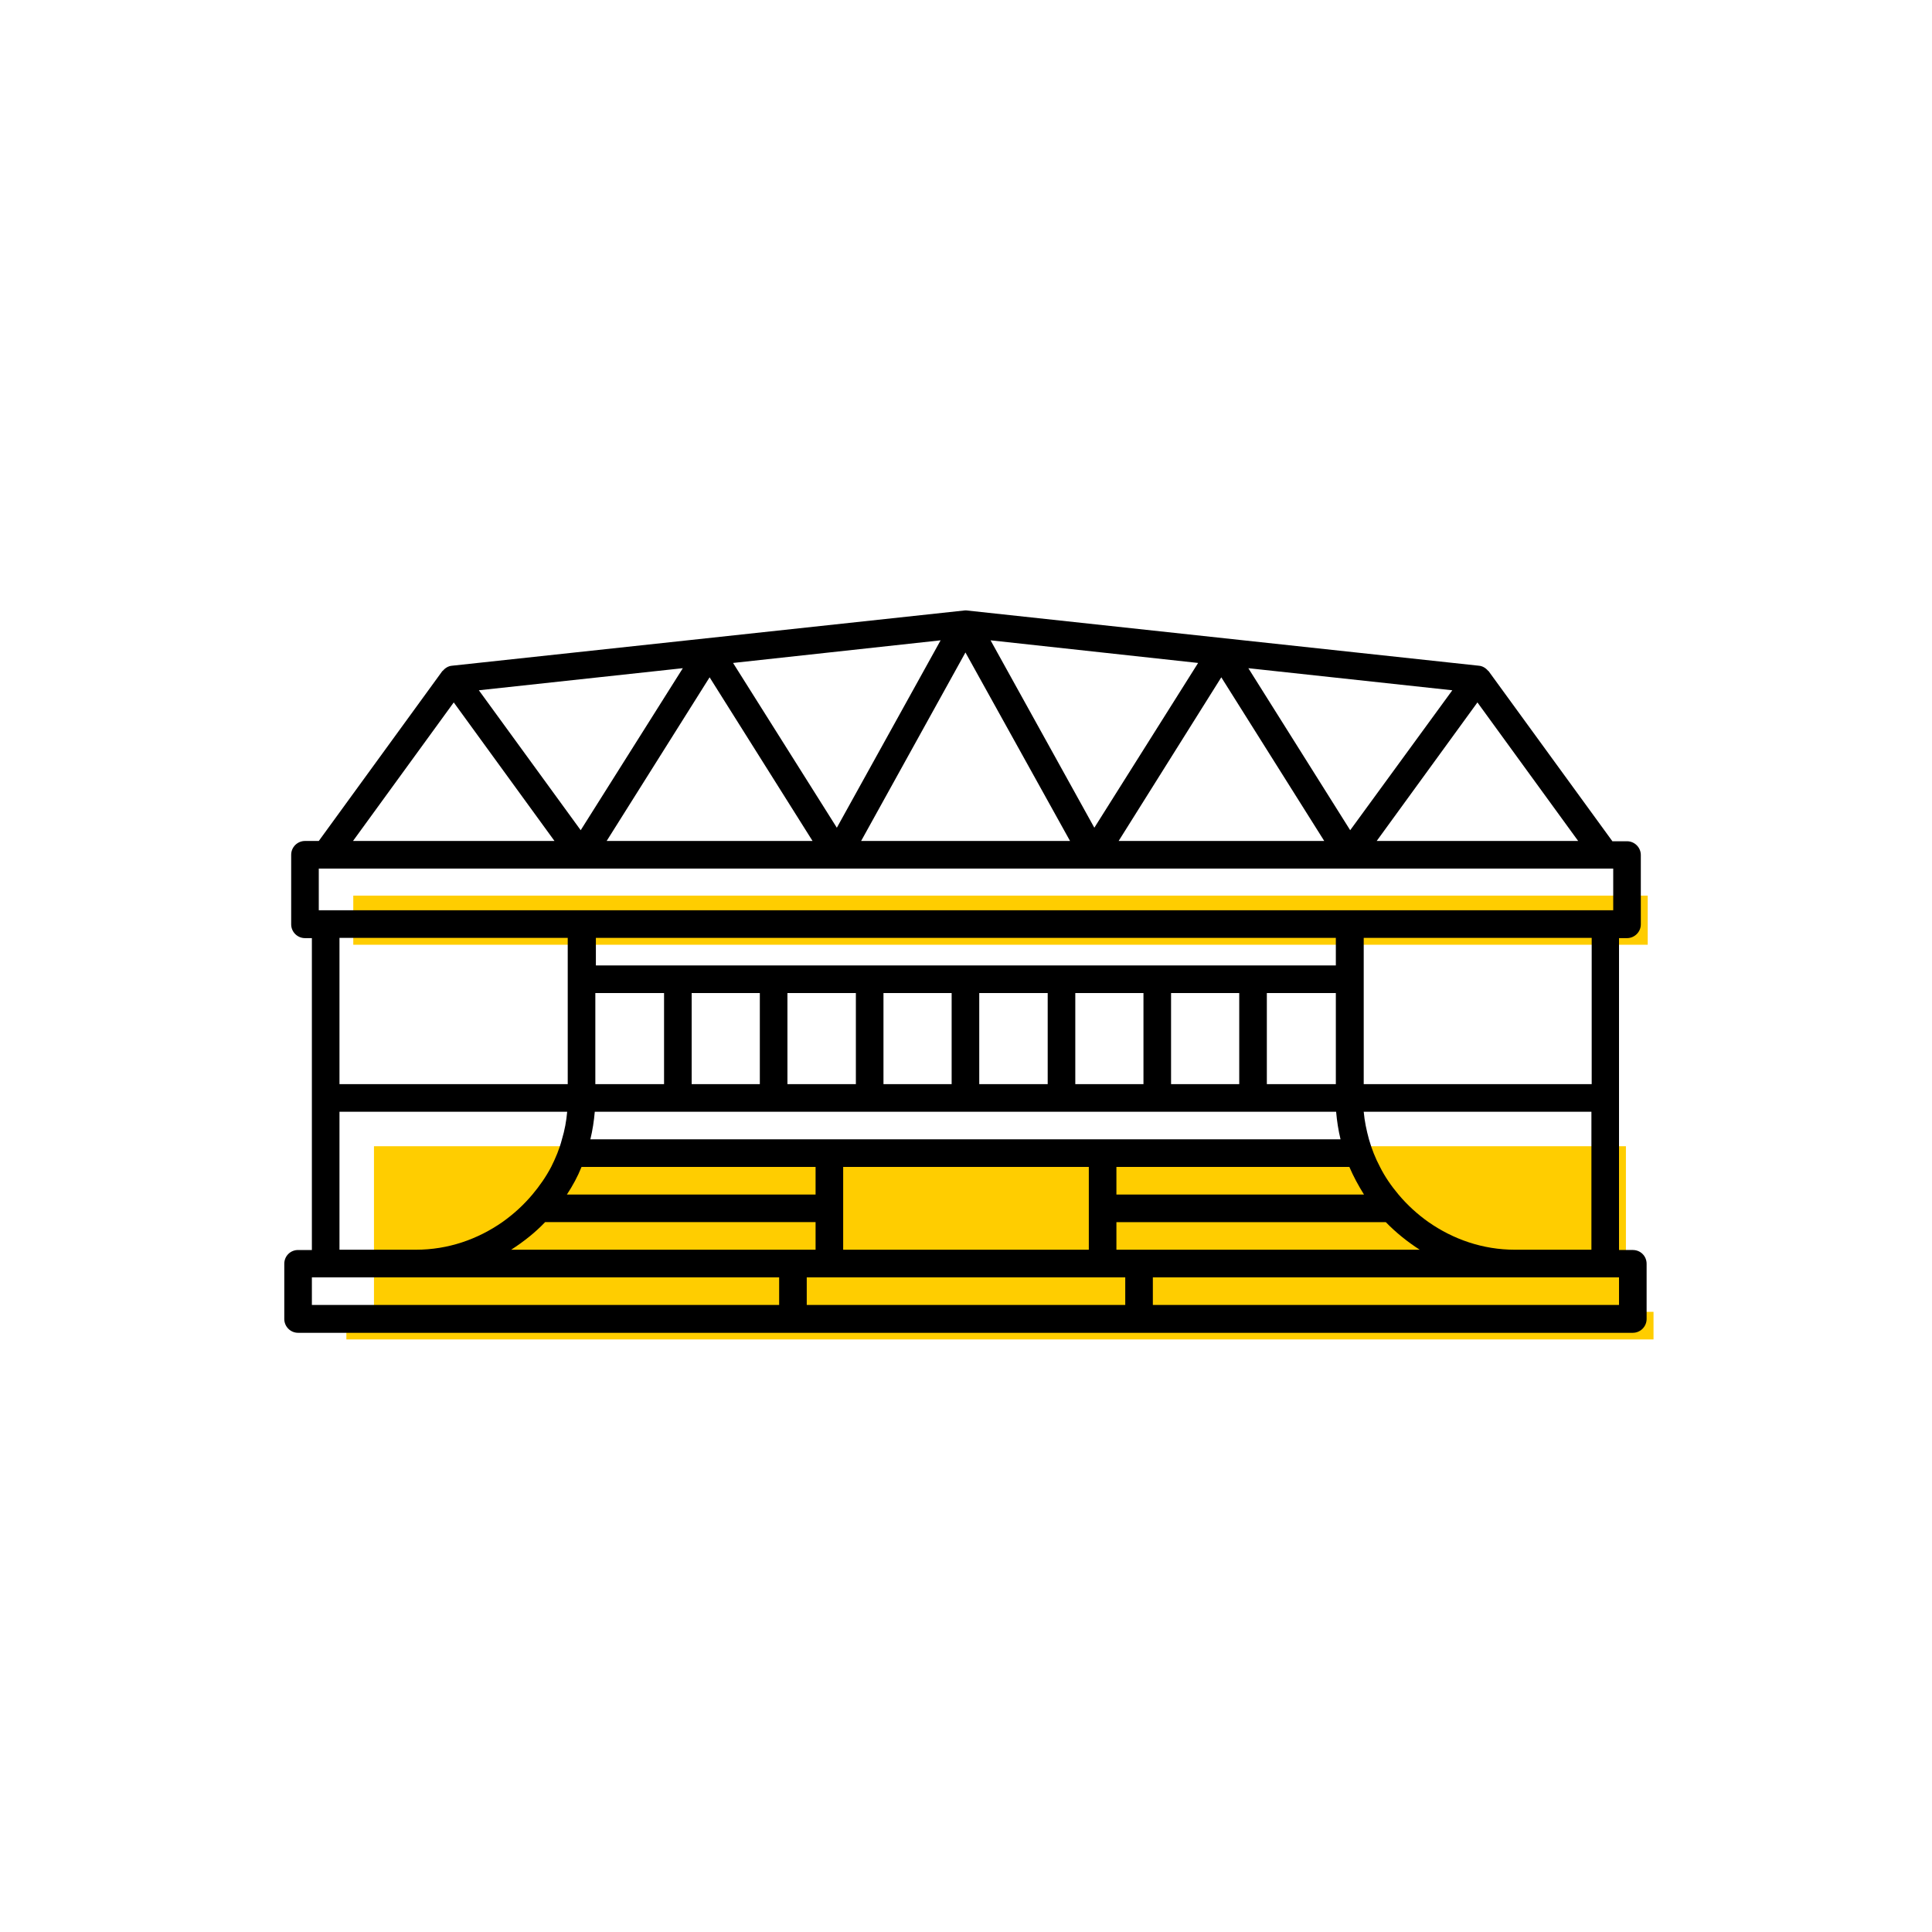 <?xml version="1.0" encoding="UTF-8"?><svg width="70" height="70" id="uuid-5bb9cc8b-72cf-4254-8bc0-147a096b71c8" xmlns="http://www.w3.org/2000/svg" viewBox="-10 -10 70 70"><rect x="-10" y="-10" width="70" height="70" fill="white"/><polygon points="49.41 37.53 48.91 37.53 48.91 36.53 48.91 35.53 48.91 34.53 48.91 33.53 48.91 32.53 48.91 31.53 40.66 31.53 39.66 31.53 12.8 31.53 11.8 31.53 3.55 31.53 3.55 32.53 3.55 33.53 3.55 34.53 3.55 35.53 3.55 36.53 3.55 37.53 3.05 37.53 2.55 37.53 2.55 38.53 3.55 38.53 19.48 38.53 20.48 38.53 32.02 38.53 33.02 38.53 48.91 38.53 49.91 38.53 49.91 37.53 49.41 37.53" fill="#ffcd00"/><polygon points="40.15 24.23 12.34 24.23 12.32 24.23 3.05 24.23 2.8 24.23 2.8 22.45 12.32 22.45 21.59 22.45 30.87 22.45 40.14 22.45 49.41 22.45 49.7 22.45 49.7 24.23 49.41 24.23 40.16 24.23 40.15 24.23" fill="#ffcd00"/><path d="M47.18,20.47l-3.65-5.02-3.65,5.02h7.3Zm-8.78,8.81v-3.3h-2.5v3.3h2.5Zm.52-9.2l3.7-5.07-7.39-.8,3.69,5.87Zm.49,3.9v1.5s0,.03,0,.05v3.75h8.26v-5.3h-8.25Zm0,6.3c.03,.34,.1,.67,.19,1,.1,.35,.23,.68,.4,1,.18,.36,.41,.69,.67,1,.32,.38,.68,.71,1.09,1,.89,.62,1.96,1,3.13,1h2.77v-5h-8.25Zm-11.45-1v-3.3h-2.48v3.3h2.48Zm1.69-9.29l3.76-5.97-7.52-.82,3.76,6.79Zm.8,13.29h8.97c-.2-.32-.38-.65-.53-1h-8.44v1Zm3.8-18.74l-3.72,5.93h7.45l-3.73-5.93Zm-2.82,14.74v-3.3h-2.47v3.3h2.47Zm-.16,6h10.17c-.45-.29-.86-.62-1.23-1h-9.76v1h.82Zm.5,2h16.89v-1H31.77v1Zm.66-11.3v3.3h2.47v-3.3h-2.47Zm-2.48,10.3h-10.72v1h11.54v-1h-.82Zm-9.4-1h8.9v-3h-8.9v3Zm.46-6v-3.3h-2.48v3.3h2.48Zm.19-8.81h7.57l-3.79-6.83-3.78,6.83Zm3.28,5.51h-2.47v3.3h2.47v-3.3Zm-4.93,6.3H11.07c-.14,.35-.32,.68-.53,1h9.01v-1Zm-5.49-3v-3.3h-2.49v3.3h2.49Zm24.35,1H11.55c-.03,.34-.08,.67-.16,1h27.18c-.08-.33-.13-.66-.16-1Zm-26.82-5.3h26.81v-1H11.59v1Zm3.47,4.3h2.47v-3.3h-2.47v3.3Zm4.38-8.81l-3.73-5.93-3.73,5.93h7.46Zm-2.88-6.45l3.76,5.97,3.76-6.79-7.52,.82ZM1.8,22.98H48.45v-1.51H1.55v1.51h.25Zm.5,1v5.3H10.57v-5.3H2.3Zm7.79-3.51l-3.65-5.02-3.65,5.02h7.3Zm-2.74-5.46l3.69,5.07,3.7-5.87-7.39,.8Zm10.88,21.27H1.3v1H18.23v-1Zm1.32-2H9.75c-.36,.38-.78,.71-1.23,1h11.03v-1Zm-9.58-2c.16-.32,.3-.65,.39-1,.1-.33,.16-.66,.19-1H2.3v5h2.77c1.17,0,2.24-.38,3.13-1,.41-.29,.77-.62,1.09-1,.26-.31,.49-.64,.68-1ZM.55,20.97c0-.28,.23-.5,.5-.5h.5l4.48-6.16s.01,0,.01,0c.08-.1,.2-.18,.34-.19l18.55-2s.07-.01,.11,0l18.54,2c.14,.01,.26,.09,.34,.19h.01l4.49,6.17h.53c.27,0,.5,.22,.5,.5v2.51c0,.28-.23,.5-.5,.5h-.29v5.79h0v5.51h.5c.28,0,.5,.22,.5,.5v2c0,.27-.22,.5-.5,.5H.8c-.28,0-.5-.23-.5-.5v-2c0-.28,.22-.5,.5-.5h.5v-5.5h0v-5.8h-.25c-.27,0-.5-.22-.5-.5v-2.51Z" stroke-width="0"/></svg>